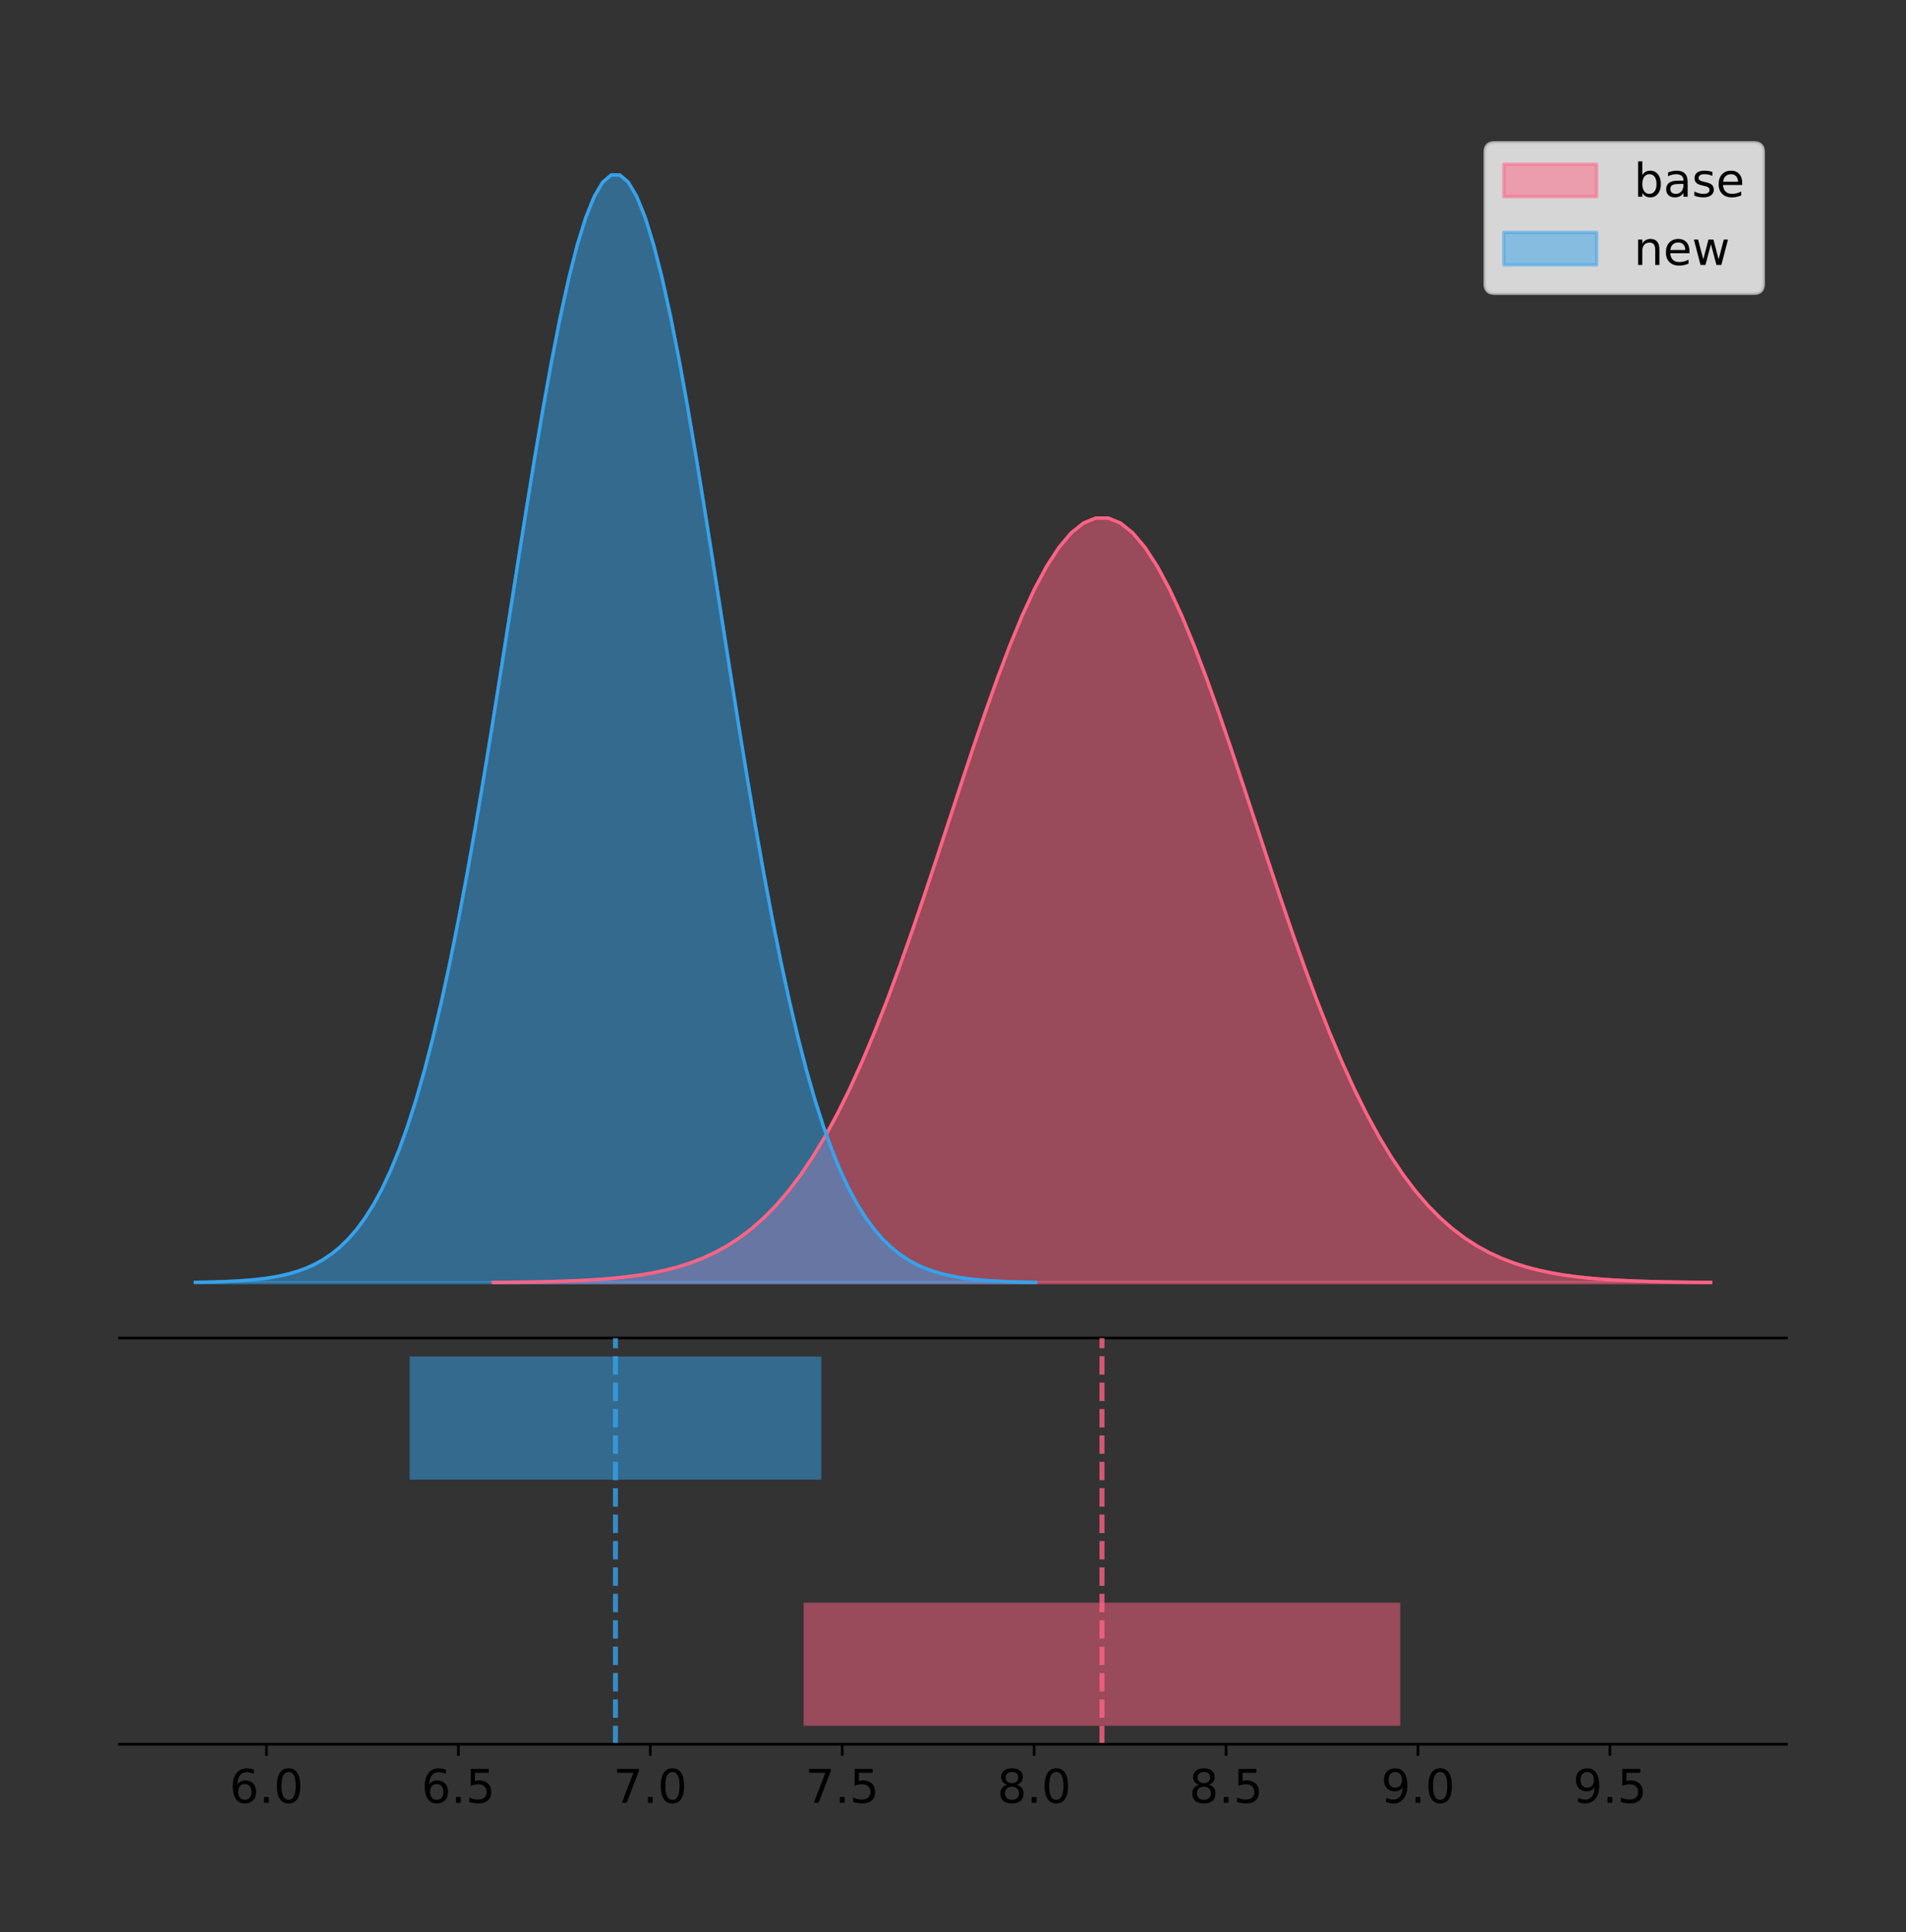 <?xml version="1.0" encoding="utf-8" standalone="no"?>
<!DOCTYPE svg PUBLIC "-//W3C//DTD SVG 1.1//EN"
  "http://www.w3.org/Graphics/SVG/1.1/DTD/svg11.dtd">
<!-- Created with matplotlib (https://matplotlib.org/) -->
<svg height="581.789pt" version="1.1" viewBox="0 0 574.2 581.789" width="574.2pt" xmlns="http://www.w3.org/2000/svg" xmlns:xlink="http://www.w3.org/1999/xlink">
 <rect x="0" y="0" width="574.2" height="581.789" fill="#333333" stroke="none"/>
 <defs>
  <style type="text/css">
*{stroke-linecap:butt;stroke-linejoin:round;}
  </style>
 </defs>
 <g id="figure_1">
  <g id="patch_1">
   <path d="M 0 581.789 
L 574.2 581.789 
L 574.2 0 
L 0 0 
z
" style="fill:none;"/>
  </g>
  <g id="axes_1">
   <g id="patch_2">
    <path d="M 36 402.93 
L 538.2 402.93 
L 538.2 36 
L 36 36 
z
" style="fill:none;"/>
   </g>
   <g id="PolyCollection_1">
    <defs>
     <path d="M 148.583 -195.538 
L 148.583 -195.615 
L 152.288 -195.644 
L 155.993 -195.684 
L 159.698 -195.736 
L 163.403 -195.805 
L 167.108 -195.897 
L 170.813 -196.016 
L 174.517 -196.171 
L 178.222 -196.371 
L 181.927 -196.626 
L 185.632 -196.951 
L 189.337 -197.361 
L 193.042 -197.874 
L 196.747 -198.513 
L 200.452 -199.301 
L 204.157 -200.268 
L 207.862 -201.443 
L 211.567 -202.864 
L 215.272 -204.566 
L 218.977 -206.592 
L 222.682 -208.984 
L 226.387 -211.787 
L 230.092 -215.047 
L 233.797 -218.808 
L 237.502 -223.114 
L 241.207 -228.004 
L 244.912 -233.512 
L 248.616 -239.666 
L 252.321 -246.484 
L 256.026 -253.972 
L 259.731 -262.124 
L 263.436 -270.919 
L 267.141 -280.321 
L 270.846 -290.275 
L 274.551 -300.709 
L 278.256 -311.532 
L 281.961 -322.635 
L 285.666 -333.896 
L 289.371 -345.173 
L 293.076 -356.317 
L 296.781 -367.166 
L 300.486 -377.555 
L 304.191 -387.316 
L 307.896 -396.286 
L 311.601 -404.307 
L 315.306 -411.236 
L 319.01 -416.944 
L 322.715 -421.324 
L 326.42 -424.292 
L 330.125 -425.791 
L 333.83 -425.791 
L 337.535 -424.292 
L 341.24 -421.324 
L 344.945 -416.944 
L 348.65 -411.236 
L 352.355 -404.307 
L 356.06 -396.286 
L 359.765 -387.316 
L 363.47 -377.555 
L 367.175 -367.166 
L 370.88 -356.317 
L 374.585 -345.173 
L 378.29 -333.896 
L 381.995 -322.635 
L 385.7 -311.532 
L 389.404 -300.709 
L 393.109 -290.275 
L 396.814 -280.321 
L 400.519 -270.919 
L 404.224 -262.124 
L 407.929 -253.972 
L 411.634 -246.484 
L 415.339 -239.666 
L 419.044 -233.512 
L 422.749 -228.004 
L 426.454 -223.114 
L 430.159 -218.808 
L 433.864 -215.047 
L 437.569 -211.787 
L 441.274 -208.984 
L 444.979 -206.592 
L 448.684 -204.566 
L 452.389 -202.864 
L 456.094 -201.443 
L 459.799 -200.268 
L 463.503 -199.301 
L 467.208 -198.513 
L 470.913 -197.874 
L 474.618 -197.361 
L 478.323 -196.951 
L 482.028 -196.626 
L 485.733 -196.371 
L 489.438 -196.171 
L 493.143 -196.016 
L 496.848 -195.897 
L 500.553 -195.805 
L 504.258 -195.736 
L 507.963 -195.684 
L 511.668 -195.644 
L 515.373 -195.615 
L 515.373 -195.538 
L 515.373 -195.538 
L 511.668 -195.538 
L 507.963 -195.538 
L 504.258 -195.538 
L 500.553 -195.538 
L 496.848 -195.538 
L 493.143 -195.538 
L 489.438 -195.538 
L 485.733 -195.538 
L 482.028 -195.538 
L 478.323 -195.538 
L 474.618 -195.538 
L 470.913 -195.538 
L 467.208 -195.538 
L 463.503 -195.538 
L 459.799 -195.538 
L 456.094 -195.538 
L 452.389 -195.538 
L 448.684 -195.538 
L 444.979 -195.538 
L 441.274 -195.538 
L 437.569 -195.538 
L 433.864 -195.538 
L 430.159 -195.538 
L 426.454 -195.538 
L 422.749 -195.538 
L 419.044 -195.538 
L 415.339 -195.538 
L 411.634 -195.538 
L 407.929 -195.538 
L 404.224 -195.538 
L 400.519 -195.538 
L 396.814 -195.538 
L 393.109 -195.538 
L 389.404 -195.538 
L 385.7 -195.538 
L 381.995 -195.538 
L 378.29 -195.538 
L 374.585 -195.538 
L 370.88 -195.538 
L 367.175 -195.538 
L 363.47 -195.538 
L 359.765 -195.538 
L 356.06 -195.538 
L 352.355 -195.538 
L 348.65 -195.538 
L 344.945 -195.538 
L 341.24 -195.538 
L 337.535 -195.538 
L 333.83 -195.538 
L 330.125 -195.538 
L 326.42 -195.538 
L 322.715 -195.538 
L 319.01 -195.538 
L 315.306 -195.538 
L 311.601 -195.538 
L 307.896 -195.538 
L 304.191 -195.538 
L 300.486 -195.538 
L 296.781 -195.538 
L 293.076 -195.538 
L 289.371 -195.538 
L 285.666 -195.538 
L 281.961 -195.538 
L 278.256 -195.538 
L 274.551 -195.538 
L 270.846 -195.538 
L 267.141 -195.538 
L 263.436 -195.538 
L 259.731 -195.538 
L 256.026 -195.538 
L 252.321 -195.538 
L 248.616 -195.538 
L 244.912 -195.538 
L 241.207 -195.538 
L 237.502 -195.538 
L 233.797 -195.538 
L 230.092 -195.538 
L 226.387 -195.538 
L 222.682 -195.538 
L 218.977 -195.538 
L 215.272 -195.538 
L 211.567 -195.538 
L 207.862 -195.538 
L 204.157 -195.538 
L 200.452 -195.538 
L 196.747 -195.538 
L 193.042 -195.538 
L 189.337 -195.538 
L 185.632 -195.538 
L 181.927 -195.538 
L 178.222 -195.538 
L 174.517 -195.538 
L 170.813 -195.538 
L 167.108 -195.538 
L 163.403 -195.538 
L 159.698 -195.538 
L 155.993 -195.538 
L 152.288 -195.538 
L 148.583 -195.538 
z
" id="m2d3fda08bf" style="stroke:#ff6384;stroke-opacity:0.5;"/>
    </defs>
    <g clip-path="url(#p794fc2a3b1)">
     <use style="fill:#ff6384;fill-opacity:0.5;stroke:#ff6384;stroke-opacity:0.5;" x="0" xlink:href="#m2d3fda08bf" y="581.789"/>
    </g>
   </g>
   <g id="PolyCollection_2">
    <defs>
     <path d="M 58.827 -195.538 
L 58.827 -195.65 
L 61.385 -195.692 
L 63.942 -195.749 
L 66.499 -195.825 
L 69.057 -195.925 
L 71.614 -196.058 
L 74.172 -196.23 
L 76.729 -196.455 
L 79.286 -196.744 
L 81.844 -197.115 
L 84.401 -197.585 
L 86.959 -198.179 
L 89.516 -198.923 
L 92.073 -199.848 
L 94.631 -200.99 
L 97.188 -202.39 
L 99.745 -204.093 
L 102.303 -206.151 
L 104.86 -208.617 
L 107.418 -211.552 
L 109.975 -215.017 
L 112.532 -219.078 
L 115.09 -223.801 
L 117.647 -229.25 
L 120.205 -235.488 
L 122.762 -242.572 
L 125.319 -250.552 
L 127.877 -259.468 
L 130.434 -269.344 
L 132.992 -280.192 
L 135.549 -292.002 
L 138.106 -304.744 
L 140.664 -318.365 
L 143.221 -332.786 
L 145.778 -347.901 
L 148.336 -363.58 
L 150.893 -379.667 
L 153.451 -395.98 
L 156.008 -412.318 
L 158.565 -428.462 
L 161.123 -444.18 
L 163.68 -459.23 
L 166.238 -473.372 
L 168.795 -486.366 
L 171.352 -497.987 
L 173.91 -508.025 
L 176.467 -516.294 
L 179.025 -522.64 
L 181.582 -526.94 
L 184.139 -529.111 
L 186.697 -529.111 
L 189.254 -526.94 
L 191.811 -522.64 
L 194.369 -516.294 
L 196.926 -508.025 
L 199.484 -497.987 
L 202.041 -486.366 
L 204.598 -473.372 
L 207.156 -459.23 
L 209.713 -444.18 
L 212.271 -428.462 
L 214.828 -412.318 
L 217.385 -395.98 
L 219.943 -379.667 
L 222.5 -363.58 
L 225.058 -347.901 
L 227.615 -332.786 
L 230.172 -318.365 
L 232.73 -304.744 
L 235.287 -292.002 
L 237.844 -280.192 
L 240.402 -269.344 
L 242.959 -259.468 
L 245.517 -250.552 
L 248.074 -242.572 
L 250.631 -235.488 
L 253.189 -229.25 
L 255.746 -223.801 
L 258.304 -219.078 
L 260.861 -215.017 
L 263.418 -211.552 
L 265.976 -208.617 
L 268.533 -206.151 
L 271.091 -204.093 
L 273.648 -202.39 
L 276.205 -200.99 
L 278.763 -199.848 
L 281.32 -198.923 
L 283.877 -198.179 
L 286.435 -197.585 
L 288.992 -197.115 
L 291.55 -196.744 
L 294.107 -196.455 
L 296.664 -196.23 
L 299.222 -196.058 
L 301.779 -195.925 
L 304.337 -195.825 
L 306.894 -195.749 
L 309.451 -195.692 
L 312.009 -195.65 
L 312.009 -195.538 
L 312.009 -195.538 
L 309.451 -195.538 
L 306.894 -195.538 
L 304.337 -195.538 
L 301.779 -195.538 
L 299.222 -195.538 
L 296.664 -195.538 
L 294.107 -195.538 
L 291.55 -195.538 
L 288.992 -195.538 
L 286.435 -195.538 
L 283.877 -195.538 
L 281.32 -195.538 
L 278.763 -195.538 
L 276.205 -195.538 
L 273.648 -195.538 
L 271.091 -195.538 
L 268.533 -195.538 
L 265.976 -195.538 
L 263.418 -195.538 
L 260.861 -195.538 
L 258.304 -195.538 
L 255.746 -195.538 
L 253.189 -195.538 
L 250.631 -195.538 
L 248.074 -195.538 
L 245.517 -195.538 
L 242.959 -195.538 
L 240.402 -195.538 
L 237.844 -195.538 
L 235.287 -195.538 
L 232.73 -195.538 
L 230.172 -195.538 
L 227.615 -195.538 
L 225.058 -195.538 
L 222.5 -195.538 
L 219.943 -195.538 
L 217.385 -195.538 
L 214.828 -195.538 
L 212.271 -195.538 
L 209.713 -195.538 
L 207.156 -195.538 
L 204.598 -195.538 
L 202.041 -195.538 
L 199.484 -195.538 
L 196.926 -195.538 
L 194.369 -195.538 
L 191.811 -195.538 
L 189.254 -195.538 
L 186.697 -195.538 
L 184.139 -195.538 
L 181.582 -195.538 
L 179.025 -195.538 
L 176.467 -195.538 
L 173.91 -195.538 
L 171.352 -195.538 
L 168.795 -195.538 
L 166.238 -195.538 
L 163.68 -195.538 
L 161.123 -195.538 
L 158.565 -195.538 
L 156.008 -195.538 
L 153.451 -195.538 
L 150.893 -195.538 
L 148.336 -195.538 
L 145.778 -195.538 
L 143.221 -195.538 
L 140.664 -195.538 
L 138.106 -195.538 
L 135.549 -195.538 
L 132.992 -195.538 
L 130.434 -195.538 
L 127.877 -195.538 
L 125.319 -195.538 
L 122.762 -195.538 
L 120.205 -195.538 
L 117.647 -195.538 
L 115.09 -195.538 
L 112.532 -195.538 
L 109.975 -195.538 
L 107.418 -195.538 
L 104.86 -195.538 
L 102.303 -195.538 
L 99.745 -195.538 
L 97.188 -195.538 
L 94.631 -195.538 
L 92.073 -195.538 
L 89.516 -195.538 
L 86.959 -195.538 
L 84.401 -195.538 
L 81.844 -195.538 
L 79.286 -195.538 
L 76.729 -195.538 
L 74.172 -195.538 
L 71.614 -195.538 
L 69.057 -195.538 
L 66.499 -195.538 
L 63.942 -195.538 
L 61.385 -195.538 
L 58.827 -195.538 
z
" id="me4a63e465d" style="stroke:#36a2eb;stroke-opacity:0.5;"/>
    </defs>
    <g clip-path="url(#p794fc2a3b1)">
     <use style="fill:#36a2eb;fill-opacity:0.5;stroke:#36a2eb;stroke-opacity:0.5;" x="0" xlink:href="#me4a63e465d" y="581.789"/>
    </g>
   </g>
   <g id="line2d_1">
    <path clip-path="url(#p794fc2a3b1)" d="M 148.583 386.174 
L 152.288 386.145 
L 155.993 386.106 
L 159.698 386.053 
L 163.403 385.984 
L 167.108 385.893 
L 170.813 385.773 
L 174.517 385.618 
L 178.222 385.419 
L 181.927 385.163 
L 185.632 384.838 
L 189.337 384.428 
L 193.042 383.915 
L 196.747 383.276 
L 200.452 382.488 
L 204.157 381.522 
L 207.862 380.346 
L 211.567 378.926 
L 215.272 377.223 
L 218.977 375.198 
L 222.682 372.806 
L 226.387 370.003 
L 230.092 366.743 
L 233.797 362.981 
L 237.502 358.675 
L 241.207 353.785 
L 244.912 348.277 
L 248.616 342.123 
L 252.321 335.306 
L 256.026 327.818 
L 259.731 319.666 
L 263.436 310.87 
L 267.141 301.468 
L 270.846 291.514 
L 274.551 281.081 
L 278.256 270.258 
L 281.961 259.154 
L 285.666 247.894 
L 289.371 236.616 
L 293.076 225.472 
L 296.781 214.623 
L 300.486 204.234 
L 304.191 194.473 
L 307.896 185.504 
L 311.601 177.482 
L 315.306 170.553 
L 319.01 164.845 
L 322.715 160.465 
L 326.42 157.497 
L 330.125 155.998 
L 333.83 155.998 
L 337.535 157.497 
L 341.24 160.465 
L 344.945 164.845 
L 348.65 170.553 
L 352.355 177.482 
L 356.06 185.504 
L 359.765 194.473 
L 363.47 204.234 
L 367.175 214.623 
L 370.88 225.472 
L 374.585 236.616 
L 378.29 247.894 
L 381.995 259.154 
L 385.7 270.258 
L 389.404 281.081 
L 393.109 291.514 
L 396.814 301.468 
L 400.519 310.87 
L 404.224 319.666 
L 407.929 327.818 
L 411.634 335.306 
L 415.339 342.123 
L 419.044 348.277 
L 422.749 353.785 
L 426.454 358.675 
L 430.159 362.981 
L 433.864 366.743 
L 437.569 370.003 
L 441.274 372.806 
L 444.979 375.198 
L 448.684 377.223 
L 452.389 378.926 
L 456.094 380.346 
L 459.799 381.522 
L 463.503 382.488 
L 467.208 383.276 
L 470.913 383.915 
L 474.618 384.428 
L 478.323 384.838 
L 482.028 385.163 
L 485.733 385.419 
L 489.438 385.618 
L 493.143 385.773 
L 496.848 385.893 
L 500.553 385.984 
L 504.258 386.053 
L 507.963 386.106 
L 511.668 386.145 
L 515.373 386.174 
" style="fill:none;stroke:#ff6384;stroke-linecap:square;"/>
   </g>
   <g id="line2d_2">
    <path clip-path="url(#p794fc2a3b1)" d="M 58.827 386.139 
L 61.385 386.097 
L 63.942 386.04 
L 66.499 385.965 
L 69.057 385.864 
L 71.614 385.732 
L 74.172 385.559 
L 76.729 385.334 
L 79.286 385.045 
L 81.844 384.675 
L 84.401 384.204 
L 86.959 383.61 
L 89.516 382.867 
L 92.073 381.941 
L 94.631 380.799 
L 97.188 379.399 
L 99.745 377.696 
L 102.303 375.639 
L 104.86 373.172 
L 107.418 370.238 
L 109.975 366.772 
L 112.532 362.711 
L 115.09 357.989 
L 117.647 352.539 
L 120.205 346.301 
L 122.762 339.217 
L 125.319 331.237 
L 127.877 322.322 
L 130.434 312.445 
L 132.992 301.597 
L 135.549 289.787 
L 138.106 277.045 
L 140.664 263.424 
L 143.221 249.004 
L 145.778 233.888 
L 148.336 218.209 
L 150.893 202.123 
L 153.451 185.809 
L 156.008 169.471 
L 158.565 153.327 
L 161.123 137.61 
L 163.68 122.559 
L 166.238 108.418 
L 168.795 95.423 
L 171.352 83.803 
L 173.91 73.765 
L 176.467 65.495 
L 179.025 59.15 
L 181.582 54.85 
L 184.139 52.679 
L 186.697 52.679 
L 189.254 54.85 
L 191.811 59.15 
L 194.369 65.495 
L 196.926 73.765 
L 199.484 83.803 
L 202.041 95.423 
L 204.598 108.418 
L 207.156 122.559 
L 209.713 137.61 
L 212.271 153.327 
L 214.828 169.471 
L 217.385 185.809 
L 219.943 202.123 
L 222.5 218.209 
L 225.058 233.888 
L 227.615 249.004 
L 230.172 263.424 
L 232.73 277.045 
L 235.287 289.787 
L 237.844 301.597 
L 240.402 312.445 
L 242.959 322.322 
L 245.517 331.237 
L 248.074 339.217 
L 250.631 346.301 
L 253.189 352.539 
L 255.746 357.989 
L 258.304 362.711 
L 260.861 366.772 
L 263.418 370.238 
L 265.976 373.172 
L 268.533 375.639 
L 271.091 377.696 
L 273.648 379.399 
L 276.205 380.799 
L 278.763 381.941 
L 281.32 382.867 
L 283.877 383.61 
L 286.435 384.204 
L 288.992 384.675 
L 291.55 385.045 
L 294.107 385.334 
L 296.664 385.559 
L 299.222 385.732 
L 301.779 385.864 
L 304.337 385.965 
L 306.894 386.04 
L 309.451 386.097 
L 312.009 386.139 
" style="fill:none;stroke:#36a2eb;stroke-linecap:square;"/>
   </g>
   <g id="patch_3">
    <path d="M 36 402.93 
L 538.2 402.93 
" style="fill:none;stroke:#000000;stroke-linecap:square;stroke-linejoin:miter;stroke-width:0.8;"/>
   </g>
   <g id="legend_1">
    <g id="patch_4">
     <path d="M 450.225 88.299 
L 528.4 88.299 
Q 531.2 88.299 531.2 85.499 
L 531.2 45.8 
Q 531.2 43 528.4 43 
L 450.225 43 
Q 447.425 43 447.425 45.8 
L 447.425 85.499 
Q 447.425 88.299 450.225 88.299 
z
" style="fill:#ffffff;opacity:0.8;stroke:#cccccc;stroke-linejoin:miter;"/>
    </g>
    <g id="patch_5">
     <path d="M 453.025 59.238 
L 481.025 59.238 
L 481.025 49.438 
L 453.025 49.438 
z
" style="fill:#ff6384;opacity:0.5;stroke:#ff6384;stroke-linejoin:miter;"/>
    </g>
    <g id="text_1">
     <!-- base -->
     <defs>
      <path d="M 48.688 27.297 
Q 48.688 37.203 44.609 42.844 
Q 40.531 48.484 33.406 48.484 
Q 26.266 48.484 22.188 42.844 
Q 18.109 37.203 18.109 27.297 
Q 18.109 17.391 22.188 11.75 
Q 26.266 6.109 33.406 6.109 
Q 40.531 6.109 44.609 11.75 
Q 48.688 17.391 48.688 27.297 
z
M 18.109 46.391 
Q 20.953 51.266 25.266 53.625 
Q 29.594 56 35.594 56 
Q 45.562 56 51.781 48.094 
Q 58.016 40.188 58.016 27.297 
Q 58.016 14.406 51.781 6.484 
Q 45.562 -1.422 35.594 -1.422 
Q 29.594 -1.422 25.266 0.953 
Q 20.953 3.328 18.109 8.203 
L 18.109 0 
L 9.078 0 
L 9.078 75.984 
L 18.109 75.984 
z
" id="DejaVuSans-98"/>
      <path d="M 34.281 27.484 
Q 23.391 27.484 19.188 25 
Q 14.984 22.516 14.984 16.5 
Q 14.984 11.719 18.141 8.906 
Q 21.297 6.109 26.703 6.109 
Q 34.188 6.109 38.703 11.406 
Q 43.219 16.703 43.219 25.484 
L 43.219 27.484 
z
M 52.203 31.203 
L 52.203 0 
L 43.219 0 
L 43.219 8.297 
Q 40.141 3.328 35.547 0.953 
Q 30.953 -1.422 24.312 -1.422 
Q 15.922 -1.422 10.953 3.297 
Q 6 8.016 6 15.922 
Q 6 25.141 12.172 29.828 
Q 18.359 34.516 30.609 34.516 
L 43.219 34.516 
L 43.219 35.406 
Q 43.219 41.609 39.141 45 
Q 35.062 48.391 27.688 48.391 
Q 23 48.391 18.547 47.266 
Q 14.109 46.141 10.016 43.891 
L 10.016 52.203 
Q 14.938 54.109 19.578 55.047 
Q 24.219 56 28.609 56 
Q 40.484 56 46.344 49.844 
Q 52.203 43.703 52.203 31.203 
z
" id="DejaVuSans-97"/>
      <path d="M 44.281 53.078 
L 44.281 44.578 
Q 40.484 46.531 36.375 47.5 
Q 32.281 48.484 27.875 48.484 
Q 21.188 48.484 17.844 46.438 
Q 14.5 44.391 14.5 40.281 
Q 14.5 37.156 16.891 35.375 
Q 19.281 33.594 26.516 31.984 
L 29.594 31.297 
Q 39.156 29.25 43.188 25.516 
Q 47.219 21.781 47.219 15.094 
Q 47.219 7.469 41.188 3.016 
Q 35.156 -1.422 24.609 -1.422 
Q 20.219 -1.422 15.453 -0.562 
Q 10.688 0.297 5.422 2 
L 5.422 11.281 
Q 10.406 8.688 15.234 7.391 
Q 20.062 6.109 24.812 6.109 
Q 31.156 6.109 34.562 8.281 
Q 37.984 10.453 37.984 14.406 
Q 37.984 18.062 35.516 20.016 
Q 33.062 21.969 24.703 23.781 
L 21.578 24.516 
Q 13.234 26.266 9.516 29.906 
Q 5.812 33.547 5.812 39.891 
Q 5.812 47.609 11.281 51.797 
Q 16.75 56 26.812 56 
Q 31.781 56 36.172 55.266 
Q 40.578 54.547 44.281 53.078 
z
" id="DejaVuSans-115"/>
      <path d="M 56.203 29.594 
L 56.203 25.203 
L 14.891 25.203 
Q 15.484 15.922 20.484 11.062 
Q 25.484 6.203 34.422 6.203 
Q 39.594 6.203 44.453 7.469 
Q 49.312 8.734 54.109 11.281 
L 54.109 2.781 
Q 49.266 0.734 44.188 -0.344 
Q 39.109 -1.422 33.891 -1.422 
Q 20.797 -1.422 13.156 6.188 
Q 5.516 13.812 5.516 26.812 
Q 5.516 40.234 12.766 48.109 
Q 20.016 56 32.328 56 
Q 43.359 56 49.781 48.891 
Q 56.203 41.797 56.203 29.594 
z
M 47.219 32.234 
Q 47.125 39.594 43.094 43.984 
Q 39.062 48.391 32.422 48.391 
Q 24.906 48.391 20.391 44.141 
Q 15.875 39.891 15.188 32.172 
z
" id="DejaVuSans-101"/>
     </defs>
     <g transform="translate(492.225 59.238)scale(0.14 -0.14)">
      <use xlink:href="#DejaVuSans-98"/>
      <use x="63.477" xlink:href="#DejaVuSans-97"/>
      <use x="124.756" xlink:href="#DejaVuSans-115"/>
      <use x="176.855" xlink:href="#DejaVuSans-101"/>
     </g>
    </g>
    <g id="patch_6">
     <path d="M 453.025 79.787 
L 481.025 79.787 
L 481.025 69.987 
L 453.025 69.987 
z
" style="fill:#36a2eb;opacity:0.5;stroke:#36a2eb;stroke-linejoin:miter;"/>
    </g>
    <g id="text_2">
     <!-- new -->
     <defs>
      <path d="M 54.891 33.016 
L 54.891 0 
L 45.906 0 
L 45.906 32.719 
Q 45.906 40.484 42.875 44.328 
Q 39.844 48.188 33.797 48.188 
Q 26.516 48.188 22.312 43.547 
Q 18.109 38.922 18.109 30.906 
L 18.109 0 
L 9.078 0 
L 9.078 54.688 
L 18.109 54.688 
L 18.109 46.188 
Q 21.344 51.125 25.703 53.562 
Q 30.078 56 35.797 56 
Q 45.219 56 50.047 50.172 
Q 54.891 44.344 54.891 33.016 
z
" id="DejaVuSans-110"/>
      <path d="M 4.203 54.688 
L 13.188 54.688 
L 24.422 12.016 
L 35.594 54.688 
L 46.188 54.688 
L 57.422 12.016 
L 68.609 54.688 
L 77.594 54.688 
L 63.281 0 
L 52.688 0 
L 40.922 44.828 
L 29.109 0 
L 18.5 0 
z
" id="DejaVuSans-119"/>
     </defs>
     <g transform="translate(492.225 79.787)scale(0.14 -0.14)">
      <use xlink:href="#DejaVuSans-110"/>
      <use x="63.379" xlink:href="#DejaVuSans-101"/>
      <use x="124.902" xlink:href="#DejaVuSans-119"/>
     </g>
    </g>
   </g>
  </g>
  <g id="axes_2">
   <g id="patch_7">
    <path d="M 36 525.24 
L 538.2 525.24 
L 538.2 402.93 
L 36 402.93 
z
" style="fill:none;"/>
   </g>
   <g id="patch_8">
    <path clip-path="url(#p46268afae3)" d="M 242.114 519.68 
L 421.841 519.68 
L 421.841 482.617 
L 242.114 482.617 
z
" style="fill:#ff6384;opacity:0.5;"/>
   </g>
   <g id="patch_9">
    <path clip-path="url(#p46268afae3)" d="M 123.389 445.553 
L 247.447 445.553 
L 247.447 408.49 
L 123.389 408.49 
z
" style="fill:#36a2eb;opacity:0.5;"/>
   </g>
   <g id="matplotlib.axis_1">
    <g id="xtick_1">
     <g id="line2d_3">
      <defs>
       <path d="M 0 0 
L 0 3.5 
" id="md7fa923d53" style="stroke:#000000;stroke-width:0.8;"/>
      </defs>
      <g>
       <use style="stroke:#000000;stroke-width:0.8;" x="80.268" xlink:href="#md7fa923d53" y="525.24"/>
      </g>
     </g>
     <g id="text_3">
      <!-- 6.0 -->
      <defs>
       <path d="M 33.016 40.375 
Q 26.375 40.375 22.484 35.828 
Q 18.609 31.297 18.609 23.391 
Q 18.609 15.531 22.484 10.953 
Q 26.375 6.391 33.016 6.391 
Q 39.656 6.391 43.531 10.953 
Q 47.406 15.531 47.406 23.391 
Q 47.406 31.297 43.531 35.828 
Q 39.656 40.375 33.016 40.375 
z
M 52.594 71.297 
L 52.594 62.312 
Q 48.875 64.062 45.094 64.984 
Q 41.312 65.922 37.594 65.922 
Q 27.828 65.922 22.672 59.328 
Q 17.531 52.734 16.797 39.406 
Q 19.672 43.656 24.016 45.922 
Q 28.375 48.188 33.594 48.188 
Q 44.578 48.188 50.953 41.516 
Q 57.328 34.859 57.328 23.391 
Q 57.328 12.156 50.688 5.359 
Q 44.047 -1.422 33.016 -1.422 
Q 20.359 -1.422 13.672 8.266 
Q 6.984 17.969 6.984 36.375 
Q 6.984 53.656 15.188 63.938 
Q 23.391 74.219 37.203 74.219 
Q 40.922 74.219 44.703 73.484 
Q 48.484 72.75 52.594 71.297 
z
" id="DejaVuSans-54"/>
       <path d="M 10.688 12.406 
L 21 12.406 
L 21 0 
L 10.688 0 
z
" id="DejaVuSans-46"/>
       <path d="M 31.781 66.406 
Q 24.172 66.406 20.328 58.906 
Q 16.5 51.422 16.5 36.375 
Q 16.5 21.391 20.328 13.891 
Q 24.172 6.391 31.781 6.391 
Q 39.453 6.391 43.281 13.891 
Q 47.125 21.391 47.125 36.375 
Q 47.125 51.422 43.281 58.906 
Q 39.453 66.406 31.781 66.406 
z
M 31.781 74.219 
Q 44.047 74.219 50.516 64.516 
Q 56.984 54.828 56.984 36.375 
Q 56.984 17.969 50.516 8.266 
Q 44.047 -1.422 31.781 -1.422 
Q 19.531 -1.422 13.062 8.266 
Q 6.594 17.969 6.594 36.375 
Q 6.594 54.828 13.062 64.516 
Q 19.531 74.219 31.781 74.219 
z
" id="DejaVuSans-48"/>
      </defs>
      <g transform="translate(69.136 542.878)scale(0.14 -0.14)">
       <use xlink:href="#DejaVuSans-54"/>
       <use x="63.623" xlink:href="#DejaVuSans-46"/>
       <use x="95.41" xlink:href="#DejaVuSans-48"/>
      </g>
     </g>
    </g>
    <g id="xtick_2">
     <g id="line2d_4">
      <g>
       <use style="stroke:#000000;stroke-width:0.8;" x="138.087" xlink:href="#md7fa923d53" y="525.24"/>
      </g>
     </g>
     <g id="text_4">
      <!-- 6.5 -->
      <defs>
       <path d="M 10.797 72.906 
L 49.516 72.906 
L 49.516 64.594 
L 19.828 64.594 
L 19.828 46.734 
Q 21.969 47.469 24.109 47.828 
Q 26.266 48.188 28.422 48.188 
Q 40.625 48.188 47.75 41.5 
Q 54.891 34.812 54.891 23.391 
Q 54.891 11.625 47.562 5.094 
Q 40.234 -1.422 26.906 -1.422 
Q 22.312 -1.422 17.547 -0.641 
Q 12.797 0.141 7.719 1.703 
L 7.719 11.625 
Q 12.109 9.234 16.797 8.062 
Q 21.484 6.891 26.703 6.891 
Q 35.156 6.891 40.078 11.328 
Q 45.016 15.766 45.016 23.391 
Q 45.016 31 40.078 35.438 
Q 35.156 39.891 26.703 39.891 
Q 22.75 39.891 18.812 39.016 
Q 14.891 38.141 10.797 36.281 
z
" id="DejaVuSans-53"/>
      </defs>
      <g transform="translate(126.955 542.878)scale(0.14 -0.14)">
       <use xlink:href="#DejaVuSans-54"/>
       <use x="63.623" xlink:href="#DejaVuSans-46"/>
       <use x="95.41" xlink:href="#DejaVuSans-53"/>
      </g>
     </g>
    </g>
    <g id="xtick_3">
     <g id="line2d_5">
      <g>
       <use style="stroke:#000000;stroke-width:0.8;" x="195.906" xlink:href="#md7fa923d53" y="525.24"/>
      </g>
     </g>
     <g id="text_5">
      <!-- 7.0 -->
      <defs>
       <path d="M 8.203 72.906 
L 55.078 72.906 
L 55.078 68.703 
L 28.609 0 
L 18.312 0 
L 43.219 64.594 
L 8.203 64.594 
z
" id="DejaVuSans-55"/>
      </defs>
      <g transform="translate(184.774 542.878)scale(0.14 -0.14)">
       <use xlink:href="#DejaVuSans-55"/>
       <use x="63.623" xlink:href="#DejaVuSans-46"/>
       <use x="95.41" xlink:href="#DejaVuSans-48"/>
      </g>
     </g>
    </g>
    <g id="xtick_4">
     <g id="line2d_6">
      <g>
       <use style="stroke:#000000;stroke-width:0.8;" x="253.725" xlink:href="#md7fa923d53" y="525.24"/>
      </g>
     </g>
     <g id="text_6">
      <!-- 7.5 -->
      <g transform="translate(242.593 542.878)scale(0.14 -0.14)">
       <use xlink:href="#DejaVuSans-55"/>
       <use x="63.623" xlink:href="#DejaVuSans-46"/>
       <use x="95.41" xlink:href="#DejaVuSans-53"/>
      </g>
     </g>
    </g>
    <g id="xtick_5">
     <g id="line2d_7">
      <g>
       <use style="stroke:#000000;stroke-width:0.8;" x="311.545" xlink:href="#md7fa923d53" y="525.24"/>
      </g>
     </g>
     <g id="text_7">
      <!-- 8.0 -->
      <defs>
       <path d="M 31.781 34.625 
Q 24.75 34.625 20.719 30.859 
Q 16.703 27.094 16.703 20.516 
Q 16.703 13.922 20.719 10.156 
Q 24.75 6.391 31.781 6.391 
Q 38.812 6.391 42.859 10.172 
Q 46.922 13.969 46.922 20.516 
Q 46.922 27.094 42.891 30.859 
Q 38.875 34.625 31.781 34.625 
z
M 21.922 38.812 
Q 15.578 40.375 12.031 44.719 
Q 8.5 49.078 8.5 55.328 
Q 8.5 64.062 14.719 69.141 
Q 20.953 74.219 31.781 74.219 
Q 42.672 74.219 48.875 69.141 
Q 55.078 64.062 55.078 55.328 
Q 55.078 49.078 51.531 44.719 
Q 48 40.375 41.703 38.812 
Q 48.828 37.156 52.797 32.312 
Q 56.781 27.484 56.781 20.516 
Q 56.781 9.906 50.312 4.234 
Q 43.844 -1.422 31.781 -1.422 
Q 19.734 -1.422 13.25 4.234 
Q 6.781 9.906 6.781 20.516 
Q 6.781 27.484 10.781 32.312 
Q 14.797 37.156 21.922 38.812 
z
M 18.312 54.391 
Q 18.312 48.734 21.844 45.562 
Q 25.391 42.391 31.781 42.391 
Q 38.141 42.391 41.719 45.562 
Q 45.312 48.734 45.312 54.391 
Q 45.312 60.062 41.719 63.234 
Q 38.141 66.406 31.781 66.406 
Q 25.391 66.406 21.844 63.234 
Q 18.312 60.062 18.312 54.391 
z
" id="DejaVuSans-56"/>
      </defs>
      <g transform="translate(300.412 542.878)scale(0.14 -0.14)">
       <use xlink:href="#DejaVuSans-56"/>
       <use x="63.623" xlink:href="#DejaVuSans-46"/>
       <use x="95.41" xlink:href="#DejaVuSans-48"/>
      </g>
     </g>
    </g>
    <g id="xtick_6">
     <g id="line2d_8">
      <g>
       <use style="stroke:#000000;stroke-width:0.8;" x="369.364" xlink:href="#md7fa923d53" y="525.24"/>
      </g>
     </g>
     <g id="text_8">
      <!-- 8.5 -->
      <g transform="translate(358.231 542.878)scale(0.14 -0.14)">
       <use xlink:href="#DejaVuSans-56"/>
       <use x="63.623" xlink:href="#DejaVuSans-46"/>
       <use x="95.41" xlink:href="#DejaVuSans-53"/>
      </g>
     </g>
    </g>
    <g id="xtick_7">
     <g id="line2d_9">
      <g>
       <use style="stroke:#000000;stroke-width:0.8;" x="427.183" xlink:href="#md7fa923d53" y="525.24"/>
      </g>
     </g>
     <g id="text_9">
      <!-- 9.0 -->
      <defs>
       <path d="M 10.984 1.516 
L 10.984 10.5 
Q 14.703 8.734 18.5 7.812 
Q 22.312 6.891 25.984 6.891 
Q 35.75 6.891 40.891 13.453 
Q 46.047 20.016 46.781 33.406 
Q 43.953 29.203 39.594 26.953 
Q 35.25 24.703 29.984 24.703 
Q 19.047 24.703 12.672 31.312 
Q 6.297 37.938 6.297 49.422 
Q 6.297 60.641 12.938 67.422 
Q 19.578 74.219 30.609 74.219 
Q 43.266 74.219 49.922 64.516 
Q 56.594 54.828 56.594 36.375 
Q 56.594 19.141 48.406 8.859 
Q 40.234 -1.422 26.422 -1.422 
Q 22.703 -1.422 18.891 -0.688 
Q 15.094 0.047 10.984 1.516 
z
M 30.609 32.422 
Q 37.25 32.422 41.125 36.953 
Q 45.016 41.5 45.016 49.422 
Q 45.016 57.281 41.125 61.844 
Q 37.25 66.406 30.609 66.406 
Q 23.969 66.406 20.094 61.844 
Q 16.219 57.281 16.219 49.422 
Q 16.219 41.5 20.094 36.953 
Q 23.969 32.422 30.609 32.422 
z
" id="DejaVuSans-57"/>
      </defs>
      <g transform="translate(416.05 542.878)scale(0.14 -0.14)">
       <use xlink:href="#DejaVuSans-57"/>
       <use x="63.623" xlink:href="#DejaVuSans-46"/>
       <use x="95.41" xlink:href="#DejaVuSans-48"/>
      </g>
     </g>
    </g>
    <g id="xtick_8">
     <g id="line2d_10">
      <g>
       <use style="stroke:#000000;stroke-width:0.8;" x="485.002" xlink:href="#md7fa923d53" y="525.24"/>
      </g>
     </g>
     <g id="text_10">
      <!-- 9.5 -->
      <g transform="translate(473.87 542.878)scale(0.14 -0.14)">
       <use xlink:href="#DejaVuSans-57"/>
       <use x="63.623" xlink:href="#DejaVuSans-46"/>
       <use x="95.41" xlink:href="#DejaVuSans-53"/>
      </g>
     </g>
    </g>
   </g>
   <g id="line2d_11">
    <path clip-path="url(#p46268afae3)" d="M 331.978 525.24 
L 331.978 402.93 
" style="fill:none;stroke:#ff6384;stroke-dasharray:5.55,2.4;stroke-dashoffset:0;stroke-opacity:0.8;stroke-width:1.5;"/>
   </g>
   <g id="line2d_12">
    <path clip-path="url(#p46268afae3)" d="M 185.418 525.24 
L 185.418 402.93 
" style="fill:none;stroke:#36a2eb;stroke-dasharray:5.55,2.4;stroke-dashoffset:0;stroke-opacity:0.8;stroke-width:1.5;"/>
   </g>
   <g id="patch_10">
    <path d="M 36 525.24 
L 538.2 525.24 
" style="fill:none;stroke:#000000;stroke-linecap:square;stroke-linejoin:miter;stroke-width:0.8;"/>
   </g>
  </g>
 </g>
 <defs>
  <clipPath id="p794fc2a3b1">
   <rect height="366.93" width="502.2" x="36" y="36"/>
  </clipPath>
  <clipPath id="p46268afae3">
   <rect height="122.31" width="502.2" x="36" y="402.93"/>
  </clipPath>
 </defs>
</svg>
